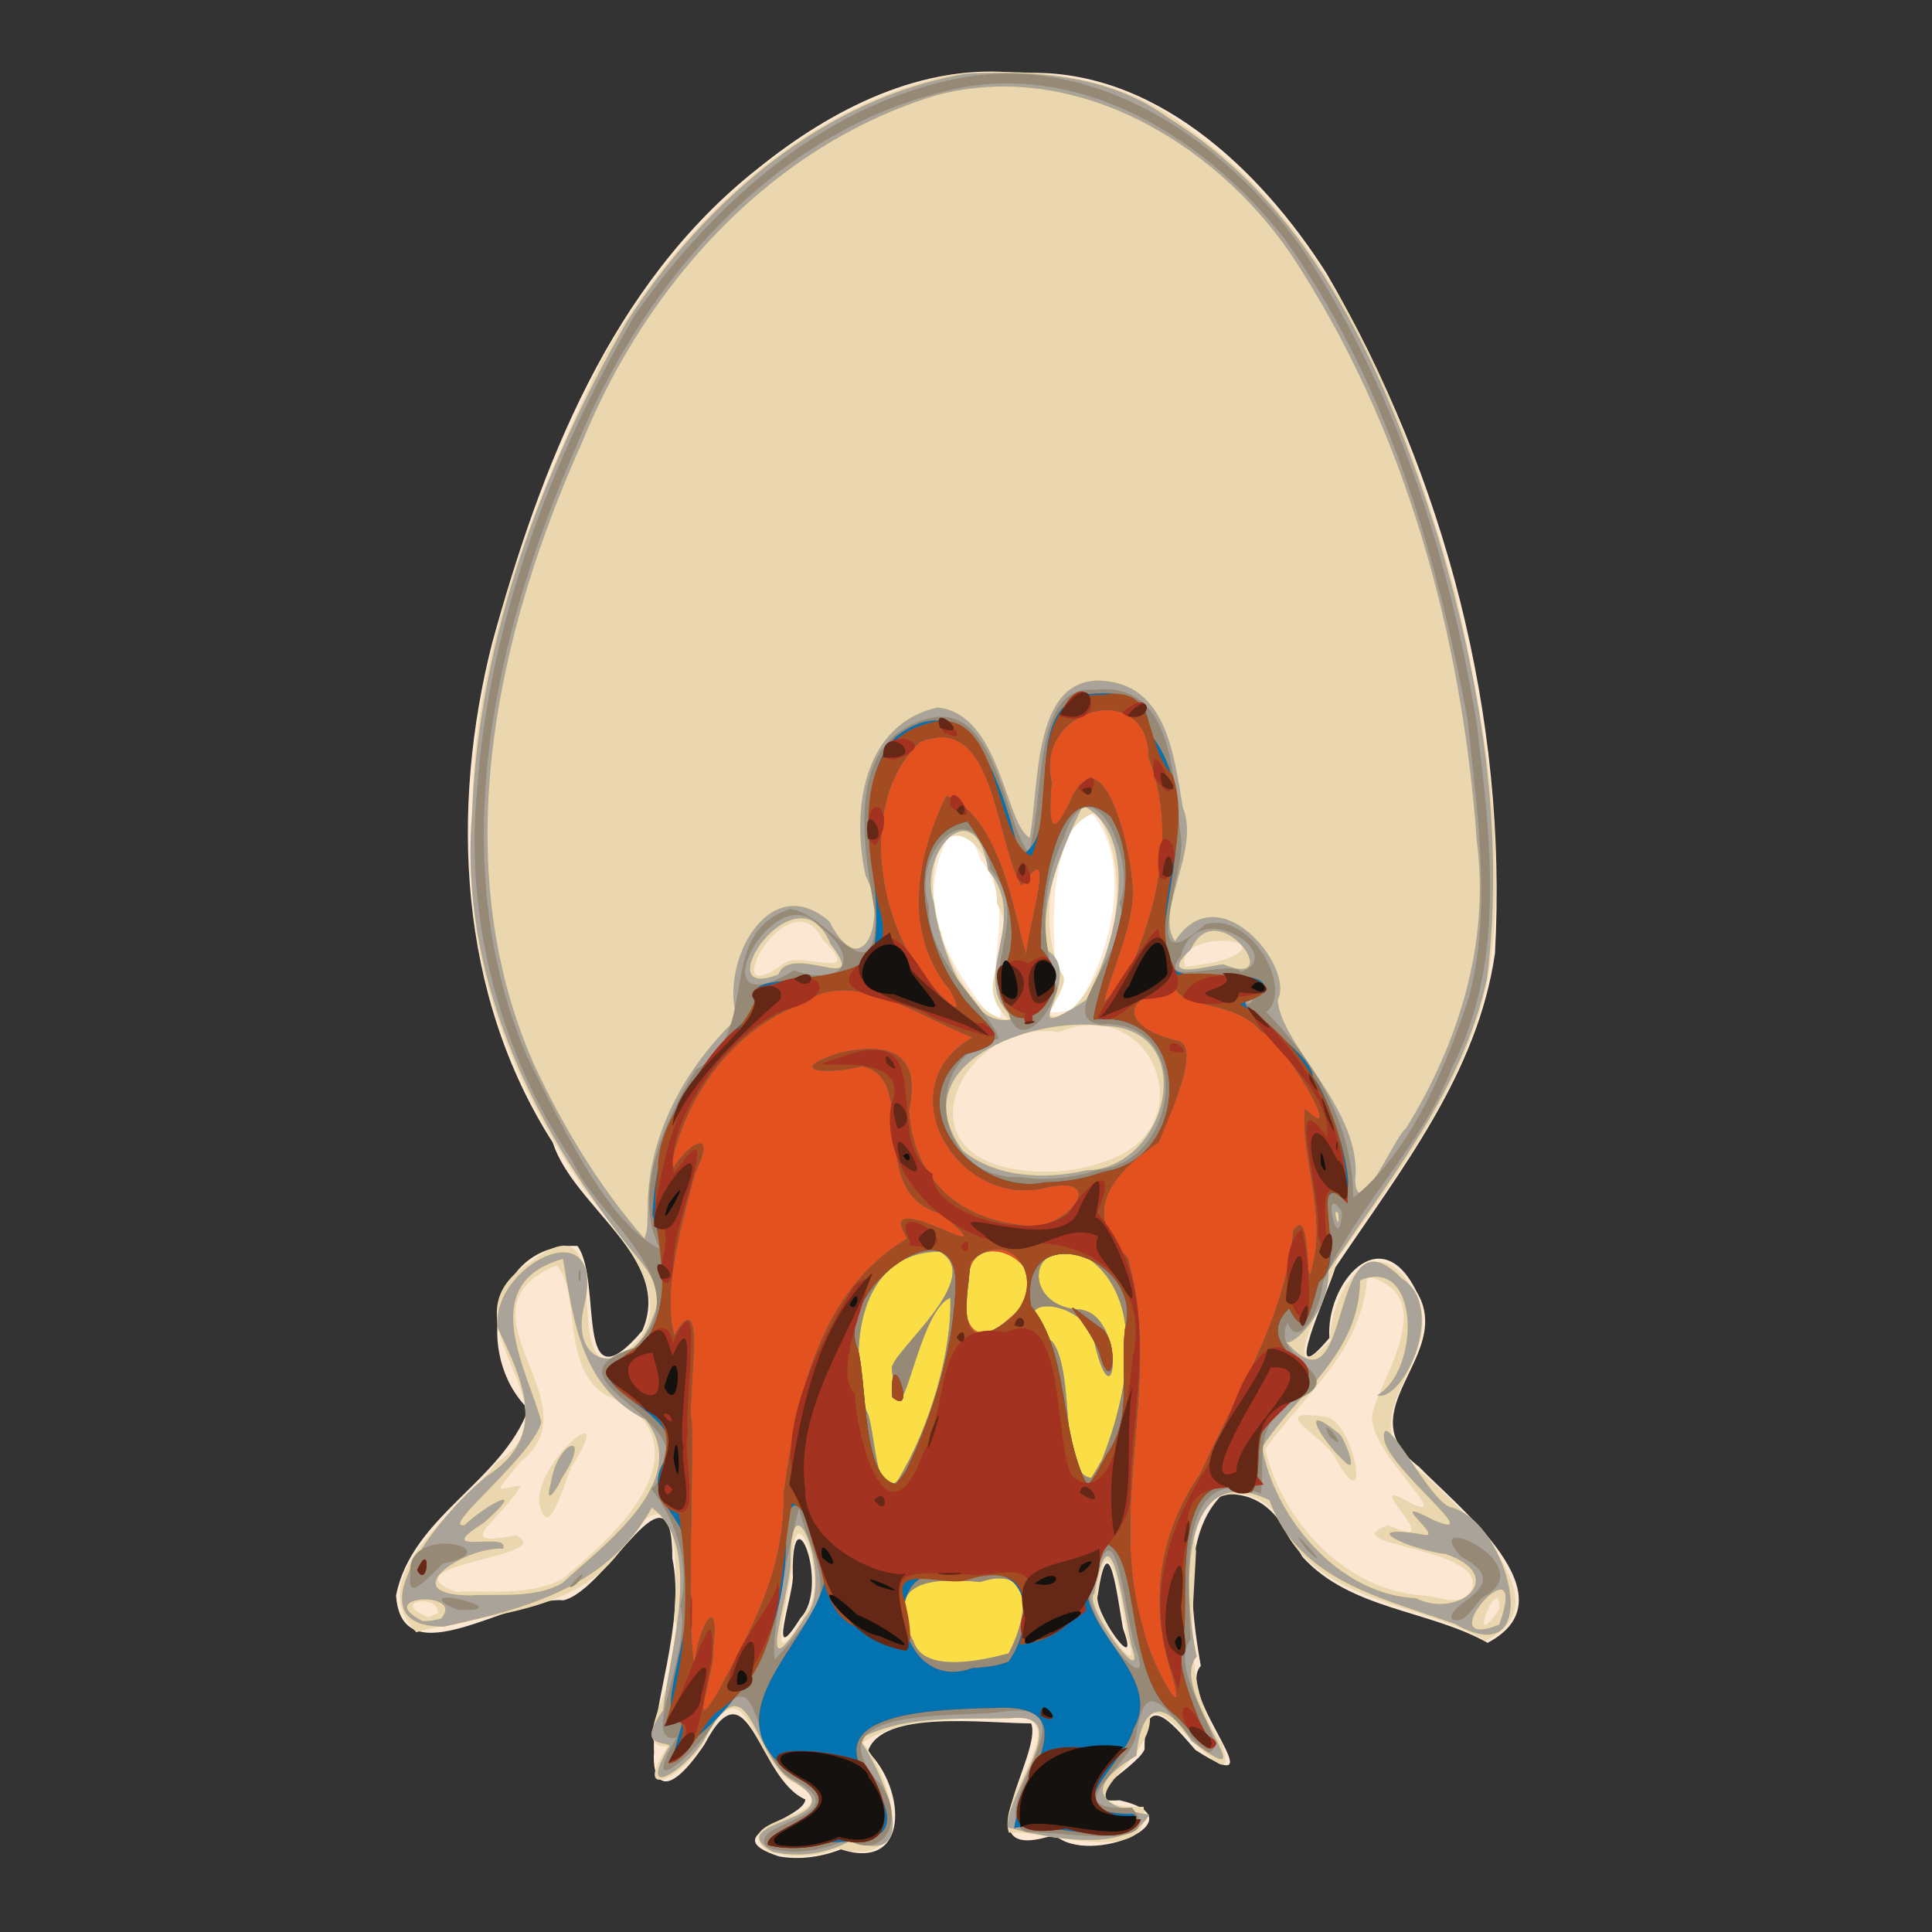 <?xml version="1.0" encoding="UTF-8" standalone="no"?>
<!-- Created with Inkscape (http://www.inkscape.org/) -->

<svg
   xmlns:dc="http://purl.org/dc/elements/1.1/"
   xmlns:cc="http://creativecommons.org/ns#"
   xmlns:rdf="http://www.w3.org/1999/02/22-rdf-syntax-ns#"
   xmlns:svg="http://www.w3.org/2000/svg"
   xmlns="http://www.w3.org/2000/svg"
   xmlns:sodipodi="http://sodipodi.sourceforge.net/DTD/sodipodi-0.dtd"
   xmlns:inkscape="http://www.inkscape.org/namespaces/inkscape"
   width="400"
   height="400"
   viewBox="0 0 105.833 105.833"
   version="1.1"
   id="svg8"
   inkscape:version="0.92.4 (5da689c313, 2019-01-14)"
   sodipodi:docname="Yosemite.svg">
  <rect x="0" y="0" width="105.833" height="105.833" fill="#333333" stroke="none"/>
  <defs
     id="defs2" />
  <sodipodi:namedview
     id="base"
     pagecolor="#ffffff"
     bordercolor="#666666"
     borderopacity="1.0"
     inkscape:pageopacity="0.0"
     inkscape:pageshadow="2"
     inkscape:zoom="1.4"
     inkscape:cx="251.85178"
     inkscape:cy="156.5337"
     inkscape:document-units="mm"
     inkscape:current-layer="layer1"
     showgrid="false"
     units="px"
     inkscape:window-width="1920"
     inkscape:window-height="986"
     inkscape:window-x="-11"
     inkscape:window-y="-11"
     inkscape:window-maximized="1" />
  <g
     inkscape:label="Layer 1"
     inkscape:groupmode="layer"
     id="layer1"
     transform="translate(0,-191.167)">
    <rect
       style="opacity:1;fill:#ffffff;fill-opacity:1;stroke:none;stroke-width:2;stroke-miterlimit:4;stroke-dasharray:none;stroke-opacity:1;paint-order:normal"
       id="rect1137"
       width="34.193"
       height="32.632"
       x="37.987"
       y="226.129" />
    <g
       id="g1102"
       transform="matrix(1.064,0,0,1.064,-3.102,-14.027)">
      <path
         style="fill:#fce7d3;stroke-width:0.212"
         d="m 43.04,288.431 c -3.422,-1.104 1.242,-1.877 1.339,-2.936 -2.45,-1.054 -2.911,-7.197 -5.188,-2.841 -2.149,3.196 -2.712,1.7 -2.605,0.404 -0.147,-2.239 1.64,-6.725 0.943,-9.966 0.017,-5.551 -3.334,1.639 -5.611,2.149 -2.653,-0.235 -8.323,4.048 -8.612,-0.249 0.805,-4.08 5.437,-5.834 6.811,-9.594 -2.811,-2.737 -1.902,-8.597 2.53,-8.399 1.31,1.797 -0.225,8.528 3.334,4.366 1.629,-3.716 -3.521,-6.336 -4.611,-9.697 -4.869,-7.6 -5.289,-17.178 -3.109,-25.738 2.484,-9.004 6.093,-18.435 13.667,-24.399 3.79,-3.057 8.484,-5.492 13.496,-4.908 6.814,-0.403 12.381,4.942 15.789,10.306 6.116,10.501 9.34,22.848 8.669,35.009 -0.89,6.176 -4.857,11.153 -8.219,16.168 -0.37,1.285 -2.941,6.773 -0.305,3.624 -0.2,-2.755 2.615,-6.188 4.479,-2.397 2.031,3.292 -3.665,6.139 0.125,9.027 2.069,2.127 7.966,6.734 3.543,9.071 -3.04,-1.705 -7.059,-1.699 -9.533,-4.425 -1.105,-1.873 -1.86,-3.335 -4.104,-3.23 -2.137,2.058 -1.621,6.064 -1.13,8.845 -1.374,1.468 4.207,7.183 -0.276,4.328 -1.294,-1.497 -2.635,-3.089 -2.621,-0.035 -0.392,0.98 -4.097,2.798 -1.281,2.623 4.255,0.973 -1.581,3.463 -3.352,1.775 -4.876,1.634 -0.585,-4.153 -1.206,-5.733 -2.445,-0.009 -7.711,-0.723 -8.406,1.449 1.977,1.922 2.17,6.21 -1.383,5.034 -0.999,0.39 -2.109,0.555 -3.172,0.368 z m 17.692,-11.733 c -0.278,-1.522 -0.735,-5.578 -1.293,-1.748 -0.318,0.81 2.287,4.41 1.293,1.748 z m -16.604,-0.544 c 1.556,-1.602 -0.461,-6.767 -0.397,-2.253 0.133,0.769 -1.435,5.178 0.397,2.253 z m 10.292,-31.298 c -0.949,-2.401 1.003,-5.141 -1.022,-7.758 -1.467,-4.333 -3.262,2.135 -2.006,3.775 0.006,1.054 3.296,5.983 3.028,3.983 z m 3.959,-0.215 c 1.799,-2.774 2.993,-7.702 0.492,-10.203 -2.492,3.026 -1.432,7.086 -1.668,10.183 -1.128,0.622 1.084,0.3 1.176,0.019 z"
         id="path1124"
         inkscape:connector-curvature="0" />
      <path
         style="fill:#ead7b0;stroke-width:0.212"
         d="m 42.414,288.137 c -2.327,-1.867 4.951,-1.666 1.186,-3.605 -2.066,-1.227 -2.26,-6.291 -4.419,-2.037 -1.081,1.922 -3.824,3.178 -1.878,0.251 -2.39,0.27 1.488,-4.612 0.317,-6.489 0.146,-1.917 0.424,-8.059 -2.377,-4.181 -2.216,3.9 -7.148,3.759 -10.896,4.81 -2.871,-2.947 2.37,-6.383 4.152,-8.758 4.523,-2.86 -3.183,-7.197 1.664,-10.254 4.707,-3.687 1.665,5.278 4.24,4.992 4.289,-2.267 0.576,-6.234 -1.368,-8.717 -3.716,-5.421 -6.34,-11.839 -5.767,-18.524 -0.31,-8.52 3.003,-16.668 6.614,-24.217 3.818,-6.843 10.101,-12.983 17.944,-14.699 4.178,-0.411 8.63,-0.063 12.067,2.613 7.98,5.497 11.437,15.121 13.968,24.054 1.419,6.588 2.868,13.511 1.578,20.233 -1.213,5.335 -4.6,9.727 -7.689,14.094 -0.366,1.473 -3.388,7.142 -0.34,4.176 -0.083,-2.637 2.475,-6.117 4.305,-2.488 2.04,3.358 -3.912,6.445 0.43,9.288 2.089,1.927 7.403,6.78 3.242,8.643 -3.508,-2.062 -8.813,-1.899 -10.589,-6.253 -1.39,-2.224 -4.944,-1.551 -4.305,1.644 -0.161,3.457 -0.693,7.001 1.362,9.955 1.014,3.427 -3.27,-2.854 -3.739,-1.383 0.15,2.269 -4.971,4.653 -0.327,4.588 0.598,3.178 -5.192,1.19 -6.933,1.33 -0.648,-1.959 3.512,-5.882 0.203,-6.017 -2.588,0.243 -5.524,-0.061 -7.74,1.379 1.771,2.18 2.615,6.54 -1.249,5.447 -1.131,0.472 -2.5,0.543 -3.658,0.125 z m 18.533,-11.015 c -0.248,-1.769 -1.057,-6.599 -1.548,-2.006 -0.288,0.721 2.531,4.778 1.548,2.006 z m -16.403,-1.491 c 1.017,-1.568 -0.839,-6.379 -0.864,-2.06 -0.181,1.726 -1.454,6.086 0.654,2.421 z m 35.566,0.059 c 0.038,-2.125 -1.811,2.642 3e-6,0 z m -54.657,0.214 c 0.095,-1.022 -2.574,-0.626 -0.482,0.206 l 0.482,-0.206 z m 53.086,-0.915 c 1.67,-2.552 -7.376,-2.492 -4.139,-3.616 3.401,1.591 -1.952,-2.922 1.249,-1.087 2.204,0.949 -2.755,-3.082 -2.022,-4.864 0.624,-2.051 3.348,-5.914 -0.321,-6.859 -0.239,3.844 -3.205,6.058 -5.244,8.885 0.797,3.625 4.09,7.319 8.162,7.545 0.75,0.046 1.628,0.524 2.316,-0.004 z m -6.843,-7.015 c -0.485,-1.087 -3.721,-2.649 -0.658,-2.188 1.598,-0.051 2.548,5.623 0.658,2.188 z m -39.823,6.166 c 2.487,-2.025 7.302,-6.327 3.107,-9.128 -3.477,-0.835 -1.996,-5.61 -3.418,-7.01 -5.547,2.294 2.065,7.072 -1.83,10.085 -1.275,1.647 -1.498,1.517 -5.47e-4,1.228 -0.909,1.728 -3.756,3.292 -0.282,2.57 2.422,1.121 -6.874,1.494 -3.066,2.918 1.817,-0.075 3.825,0.215 5.49,-0.662 z m -1.121,-3.603 c -0.732,-2.033 4.045,-6.087 1.723,-2.387 -0.346,0.326 -1.201,4.058 -1.723,2.387 z m 29.209,-17.952 c 4.982,-1.74 2.32,-8.607 -2.54,-6.588 -4.573,-0.793 -8.256,5.862 -2.482,7.009 1.663,0.315 3.442,0.203 5.022,-0.421 z m -5.042,-7.198 c -2.31,-2.004 0.769,-3.681 -0.664,-5.989 -0.035,-3.125 -3.1,-5.522 -3.317,-1.103 -0.007,2.398 1.568,6.86 3.981,7.091 z m 3.029,-0.417 c 2.508,-2.474 3.307,-7.202 1.427,-10.282 -2.378,0.486 -3.162,6.225 -1.7,8.432 0.238,0.894 -1.877,2.658 0.273,1.85 z m -14.638,-2.544 c 0.921,-0.611 4.17,1.012 1.97,-1.185 -1.692,-3.467 -5.76,4.01 -1.97,1.185 z M 66.212,242.159 c 2.537,-1.104 -3.011,-1.363 -2.251,0.467 0.757,-0.117 1.532,-0.184 2.251,-0.467 z"
         id="path1122"
         inkscape:connector-curvature="0" />
      <path
         style="fill:#fbdd45;stroke-width:0.212"
         d="m 42.699,288.191 c -2.956,-1.7 4.739,-1.538 0.945,-3.703 -2.01,-1.277 -2.124,-6.33 -4.403,-2.205 -0.721,1.441 -3.728,3.59 -1.845,0.444 -0.37,-0.25 -1.677,0.074 -0.347,-1.82 0.359,-3.089 2.1,-8.497 -0.576,-10.435 -2.262,4.097 -6.47,5.2 -10.701,6.125 -5.149,0.025 0.263,-6.308 2.273,-7.795 3.171,-2.083 1.748,-4.916 0.494,-7.59 -0.386,-3.172 5.507,-6.204 4.495,-1.317 -0.963,3.555 2.412,3.87 3.486,0.79 0.746,-1.579 -0.467,-2.656 -1.362,-3.799 -4.954,-6.25 -8.615,-13.985 -7.939,-22.147 0.341,-8.972 3.567,-17.674 8.011,-25.395 3.971,-6.147 10.118,-11.484 17.504,-12.712 3.578,-0.145 7.325,0.085 10.325,2.281 7.657,4.734 11.291,13.405 13.905,21.625 2.183,7.315 3.456,15.091 2.505,22.707 -1.248,5.707 -5.015,10.285 -8.152,15.022 0.035,2.085 -1.778,3.864 -2.168,3.68 3.524,4.092 2.041,-7.259 5.923,-3.285 2.411,1.493 0.067,6.415 -1.255,6.028 2.261,-1.335 2.181,-7.219 -0.88,-5.918 -0.04,3.805 -3.208,5.761 -5.041,8.589 0.594,3.476 3.848,7.589 7.912,7.771 2.226,1.113 4.813,-1.153 1.533,-2.273 -1.925,-0.235 -4.706,-1.563 -1.205,-1.015 1.355,0.372 -2.167,-2.175 0.59,-0.73 2.817,1.202 -2.4,-2.676 -2.556,-4.203 -0.133,-1.798 2.304,3.175 3.394,3.525 3.077,0.719 5.027,8.719 0.254,6.023 -3.667,-1.32 -8.044,-2.207 -9.552,-6.376 -4.723,-2.251 -4.43,4.943 -3.736,8.059 -1.576,1.666 3.966,7.537 -0.276,4.343 -1.575,-2.488 -2.613,-1.647 -2.833,0.76 -2.686,1.596 -2.06,2.616 0.656,3.034 -1.183,2.124 -5.42,1.123 -7.282,0.664 -0.116,-1.808 3.582,-5.948 0.185,-5.634 -2.62,0.08 -5.501,-0.204 -7.838,1.081 1.098,1.414 3.486,6.772 -0.418,5.222 -1.22,0.677 -2.664,0.888 -4.026,0.575 z m 18.482,-10.569 c -0.45,-1.947 -1.07,-7.572 -1.923,-2.719 -0.662,0.483 2.785,5.191 1.923,2.719 z m -16.83,-1.496 c 1.596,-1.659 -0.786,-7.851 -0.737,-2.765 -0.09,1.824 -1.916,6.924 0.737,2.765 z m 35.752,0.37 c 1.68,-4.739 -3.869,1.525 0,0 z m -54.492,-0.303 c 1.335,-1.465 -3.612,-1.224 -0.924,0.125 l 0.446,-0.03 0.478,-0.095 z m 6.259,-1.841 c 2.096,-1.939 6.755,-5.295 4.282,-8.407 -3.341,-1.687 -3.692,-5.08 -4.256,-8.279 -4.536,1.274 -1.807,5.74 -1.108,8.399 -0.437,1.757 -5.282,5.527 -3.958,5.305 1.188,-1.115 3.352,-2.209 1.007,-0.125 -2.884,1.806 1.392,0.386 0.976,1.339 -2.02,-0.116 -5.661,2.365 -1.699,2.406 1.568,-0.096 3.337,0.176 4.756,-0.638 z m -0.598,-5.127 c 0.343,-2.287 2.221,-2.769 0.564,-0.267 -0.145,0.413 -0.941,1.633 -0.564,0.267 z m 4.992,-14.064 c -0.038,-3.804 1.9,-7.32 4.6,-9.892 -0.926,-2.799 1.624,-7.698 4.752,-4.979 1.754,3.431 3.029,-0.289 1.868,-2.334 -0.739,-3.336 -0.18,-7.803 3.7,-8.682 3.256,0.327 3.467,5.989 4.744,6.708 0.508,-2.703 0.129,-8.106 3.579,-8.096 3.432,0.124 3.825,3.687 4.303,6.529 0.928,2.235 -1.484,5.361 -0.401,6.894 2.25,-3.512 6.18,1.36 5.29,3.006 0.107,2.337 4.407,5.687 3.982,9.328 0.184,2.251 1.99,-2.236 2.625,-2.71 2.733,-4.412 4.323,-9.584 3.639,-14.801 -0.762,-10.632 -3.697,-21.357 -9.631,-30.292 -3.963,-5.719 -11.125,-9.966 -18.211,-8.081 -8.524,2.592 -14.919,9.753 -18.208,17.839 -4.439,9.875 -7.047,21.716 -2.504,32.014 1.493,3.223 3.361,6.321 5.695,8.999 0.209,-0.456 0.15,-0.967 0.178,-1.45 z m 35.547,0.138 c -0.373,-0.402 0.134,1.223 0,0 z m -12.979,-2.193 c 4.254,-0.07 5.954,-7.389 0.851,-7.437 -3.521,-0.532 -10.473,1.948 -7.199,6.425 1.734,1.406 4.258,1.496 6.347,1.012 z m -3.701,-7.823 c -2.524,-2.036 0.92,-4.946 -1.338,-7.626 -0.643,-4.229 -3.696,-0.907 -2.793,1.68 0.203,1.935 1.759,6.728 4.131,5.946 z m 3.69,-0.94 c 1.546,-2.718 2.928,-8.375 -0.146,-10.03 -1.064,2.156 -2.364,5.228 -1.792,7.494 2.046,1.446 -2.143,5.175 1.938,2.535 z m -15.826,-1.333 c 0.636,-1.677 4.772,1.174 2.672,-1.569 -1.709,-4.191 -6.541,3.141 -2.672,1.569 z m 22.893,-0.514 c 3.368,1.38 -0.313,-3.775 -1.666,-0.761 -1.767,1.635 0.847,0.843 1.666,0.761 z m 6.203,25.556 c -1.073,-0.976 -2.459,-3.213 -0.199,-1.358 0.181,0.11 1.081,2.252 0.199,1.358 z"
         id="path1120"
         inkscape:connector-curvature="0" />
      <path
         style="fill:#aaa39a;stroke-width:0.212"
         d="m 42.699,288.191 c -2.956,-1.7 4.739,-1.538 0.945,-3.703 -2.01,-1.277 -2.124,-6.33 -4.403,-2.205 -0.721,1.441 -3.728,3.59 -1.845,0.444 -0.37,-0.25 -1.677,0.074 -0.347,-1.82 0.359,-3.089 2.1,-8.497 -0.576,-10.435 -2.262,4.097 -6.47,5.2 -10.701,6.125 -5.149,0.025 0.263,-6.308 2.273,-7.795 3.171,-2.083 1.748,-4.916 0.494,-7.59 -0.386,-3.172 5.507,-6.204 4.495,-1.317 -0.963,3.555 2.412,3.87 3.486,0.79 0.746,-1.579 -0.467,-2.656 -1.362,-3.799 -4.954,-6.25 -8.615,-13.985 -7.939,-22.147 0.341,-8.972 3.567,-17.674 8.011,-25.395 3.971,-6.147 10.118,-11.484 17.504,-12.712 3.578,-0.145 7.325,0.085 10.325,2.281 7.657,4.734 11.291,13.405 13.905,21.625 2.183,7.315 3.456,15.091 2.505,22.707 -1.248,5.707 -5.015,10.285 -8.152,15.022 0.035,2.085 -1.778,3.864 -2.168,3.68 3.524,4.092 2.041,-7.259 5.923,-3.285 2.411,1.493 0.067,6.415 -1.255,6.028 2.261,-1.335 2.181,-7.219 -0.88,-5.918 -0.04,3.805 -3.208,5.761 -5.041,8.589 0.594,3.476 3.848,7.589 7.912,7.771 2.226,1.113 4.813,-1.153 1.533,-2.273 -1.925,-0.235 -4.706,-1.563 -1.205,-1.015 1.355,0.372 -2.167,-2.175 0.59,-0.73 2.817,1.202 -2.4,-2.676 -2.556,-4.203 -0.133,-1.798 2.304,3.175 3.394,3.525 3.077,0.719 5.027,8.719 0.254,6.023 -3.667,-1.32 -8.044,-2.207 -9.552,-6.376 -4.723,-2.251 -4.43,4.943 -3.736,8.059 -1.576,1.666 3.966,7.537 -0.276,4.343 -1.575,-2.488 -2.613,-1.647 -2.833,0.76 -2.686,1.596 -2.06,2.616 0.656,3.034 -1.183,2.124 -5.42,1.123 -7.282,0.664 -0.116,-1.808 3.582,-5.948 0.185,-5.634 -2.62,0.08 -5.501,-0.204 -7.838,1.081 1.098,1.414 3.486,6.772 -0.418,5.222 -1.22,0.677 -2.664,0.888 -4.026,0.575 z m 12.146,-10.216 c 1.008,-1.901 1.349,-4.598 -1.463,-3.676 -2.481,-0.24 -5.081,-0.097 -3.431,3.072 0.531,1.66 3.591,0.953 4.894,0.605 z m 6.336,-0.353 c -0.45,-1.947 -1.07,-7.572 -1.923,-2.719 -0.662,0.483 2.785,5.191 1.923,2.719 z m -16.83,-1.496 c 1.596,-1.659 -0.786,-7.851 -0.737,-2.765 -0.09,1.824 -1.916,6.924 0.737,2.765 z m 35.752,0.37 c 1.68,-4.739 -3.869,1.525 0,0 z m -54.492,-0.303 c 1.335,-1.465 -3.612,-1.224 -0.924,0.125 l 0.446,-0.03 0.478,-0.095 z m 6.259,-1.841 c 2.096,-1.939 6.755,-5.295 4.282,-8.407 -3.341,-1.687 -3.692,-5.08 -4.256,-8.279 -4.536,1.274 -1.807,5.74 -1.108,8.399 -0.437,1.757 -5.282,5.527 -3.958,5.305 1.188,-1.115 3.352,-2.209 1.007,-0.125 -2.884,1.806 1.392,0.386 0.976,1.339 -2.02,-0.116 -5.661,2.365 -1.699,2.406 1.568,-0.096 3.337,0.176 4.756,-0.638 z m -0.598,-5.127 c 0.343,-2.287 2.221,-2.769 0.564,-0.267 -0.145,0.413 -0.941,1.633 -0.564,0.267 z m 17.863,-0.159 c 1.634,-2.682 2.795,-6.579 2.709,-9.399 -1.826,0.735 -2.578,8.594 -3.016,3.604 0.098,-0.906 4.855,-4.688 2.452,-5.982 -4.189,0.035 -4.712,5.097 -3.749,8.219 0.454,0.721 0.42,4.84 1.605,3.559 z m 10.523,-1.07 c 1.2,-3.066 2.38,-8.037 -0.656,-10.325 -3.236,-1.451 -3.537,2.475 -0.486,2.6 2.416,0.285 1.825,6.197 0.769,1.805 -0.352,-2.505 -5.25,-2.707 -2.152,-0.112 1.19,1.816 0.246,6.753 1.97,6.974 l 0.259,-0.425 0.298,-0.518 z m -4.799,-7.253 c 3.355,-2.664 -2.23,-5.231 -2.082,-1.869 -0.455,1.761 0.13,3.67 2.082,1.869 z m -18.595,-5.581 c -0.038,-3.804 1.9,-7.32 4.6,-9.892 -0.926,-2.799 1.624,-7.698 4.752,-4.979 1.754,3.431 3.029,-0.289 1.868,-2.334 -0.739,-3.336 -0.18,-7.803 3.7,-8.682 3.256,0.327 3.467,5.989 4.744,6.708 0.508,-2.703 0.129,-8.106 3.579,-8.096 3.432,0.124 3.825,3.687 4.303,6.529 0.928,2.235 -1.484,5.361 -0.401,6.894 2.25,-3.512 6.18,1.36 5.29,3.006 0.107,2.337 4.407,5.687 3.982,9.328 0.184,2.251 1.99,-2.236 2.625,-2.71 2.733,-4.412 4.323,-9.584 3.639,-14.801 -0.762,-10.632 -3.697,-21.357 -9.631,-30.292 -3.963,-5.719 -11.125,-9.966 -18.211,-8.081 -8.524,2.592 -14.919,9.753 -18.208,17.839 -4.439,9.875 -7.047,21.716 -2.504,32.014 1.493,3.223 3.361,6.321 5.695,8.999 0.209,-0.456 0.15,-0.967 0.178,-1.45 z m 35.547,0.138 c -0.373,-0.402 0.134,1.223 0,0 z m -12.979,-2.193 c 4.254,-0.07 5.954,-7.389 0.851,-7.437 -3.521,-0.532 -10.473,1.948 -7.199,6.425 1.734,1.406 4.258,1.496 6.347,1.012 z m -3.701,-7.823 c -2.524,-2.036 0.92,-4.946 -1.338,-7.626 -0.643,-4.229 -3.696,-0.907 -2.793,1.68 0.203,1.935 1.759,6.728 4.131,5.946 z m 3.69,-0.94 c 1.546,-2.718 2.928,-8.375 -0.146,-10.03 -1.064,2.156 -2.364,5.228 -1.792,7.494 2.046,1.446 -2.143,5.175 1.938,2.535 z m -15.826,-1.333 c 0.636,-1.677 4.772,1.174 2.672,-1.569 -1.709,-4.191 -6.541,3.141 -2.672,1.569 z m 22.893,-0.514 c 3.368,1.38 -0.313,-3.775 -1.666,-0.761 -1.767,1.635 0.847,0.843 1.666,0.761 z m 6.203,25.556 c -1.073,-0.976 -2.459,-3.213 -0.199,-1.358 0.181,0.11 1.081,2.252 0.199,1.358 z"
         id="path1118"
         inkscape:connector-curvature="0" />
      <path
         style="fill:#968a76;stroke-width:0.212"
         d="m 42.449,287.974 c -1.379,-1.29 4.893,-1.544 1.383,-3.477 -2.344,-0.95 -1.581,-6.806 -4.105,-3.07 -0.735,1.473 -4.069,4.452 -1.977,0.885 -1.954,0.386 0.822,-4.441 0.192,-6.799 0.579,-2.367 -0.422,-4.71 -1.493,-6.001 3.752,-3.509 -6.298,-5.507 -0.905,-7.265 3.558,-3.261 -1.867,-6.605 -3.158,-9.613 -3.747,-5.647 -5.578,-12.474 -4.898,-19.242 0.635,-8.599 3.796,-16.91 8.109,-24.314 4.069,-5.816 9.94,-11.084 17.148,-12.281 6.929,-1.057 13.257,3.38 17.142,8.758 4.904,7.327 7.658,15.96 9.068,24.616 0.704,5.884 1.512,12.217 -1.31,17.702 -1.566,4.04 -4.879,7.085 -6.62,10.992 -0.15,1.653 -1.382,3.472 -1.803,2.08 -1.106,1.994 3.714,2.717 0.13,4.11 -1.978,1.211 -1.265,3.322 -1.53,4.69 -4.385,-1.746 -3.74,4.591 -3.607,7.518 -1.279,1.722 2.182,5.524 0.935,5.809 -1.635,-0.9 -3.164,-4.859 -3.736,-0.917 -0.274,1.678 -4.327,3.977 -0.221,3.762 1.979,2.358 -4.057,1.148 -5.425,1.269 -2.437,-1.105 4.04,-7.07 -1.511,-6.174 -2.195,0.267 -9.391,-0.288 -6.225,3.469 1.6,1.598 0.616,4.315 -1.527,3.068 -1.242,0.605 -2.717,0.835 -4.055,0.425 z m 18.932,-10.308 c -0.605,-1.679 -0.976,-8.018 -2.204,-3.222 -1.047,1.018 3.452,6.601 2.204,3.222 z m -16.698,-1.745 c 1.242,-1.572 -0.336,-3.774 -0.623,-5.436 -0.569,2.064 -1.472,6.636 -1.253,7.793 0.703,-0.718 1.337,-1.508 1.875,-2.357 z m 10.162,2.054 c 1.008,-1.901 1.349,-4.598 -1.463,-3.676 -2.481,-0.24 -5.081,-0.097 -3.431,3.072 0.531,1.66 3.591,0.953 4.894,0.605 z m -5.711,-8.909 c 1.634,-2.682 2.795,-6.579 2.709,-9.399 -1.826,0.735 -2.578,8.594 -3.016,3.604 0.098,-0.906 4.855,-4.688 2.452,-5.982 -4.189,0.035 -4.712,5.097 -3.749,8.219 0.454,0.721 0.42,4.839 1.605,3.559 z m 10.523,-1.07 c 1.2,-3.066 2.38,-8.037 -0.656,-10.325 -3.236,-1.451 -3.537,2.475 -0.486,2.6 2.416,0.285 1.825,6.197 0.769,1.805 -0.352,-2.505 -5.25,-2.707 -2.152,-0.112 1.19,1.816 0.246,6.753 1.97,6.974 l 0.259,-0.425 0.298,-0.518 z m -4.799,-7.253 c 3.355,-2.664 -2.23,-5.231 -2.082,-1.869 -0.455,1.761 0.13,3.67 2.082,1.869 z m -17.959,-3.588 c -1.476,-2.862 0.251,-6.638 1.837,-9.227 3.438,-1.912 0.905,-7.018 4.858,-8.273 1.913,0.158 4.403,4.724 4.39,0.304 -0.585,-3.382 -1.665,-8.844 2.574,-10.076 3.628,-1.119 4.027,5.206 5.3,6.861 0.89,-2.537 0.099,-8.697 3.419,-8.379 4.028,-0.444 4,4.312 4.442,7.621 0.271,1.689 -2.331,7.669 1.231,4.468 2.348,-0.755 4.622,3.365 3.157,4.5 2.52,2.561 4.484,5.877 4.478,9.569 2.922,-2.315 4.753,-6.655 5.969,-10.362 1.192,-4.637 0.391,-9.526 -0.074,-14.219 -1.61,-8.705 -4.226,-17.544 -9.439,-24.808 -3.899,-4.979 -10.038,-8.955 -16.602,-7.779 -9.461,1.886 -16.379,9.933 -19.881,18.539 -4.235,9.693 -6.841,21.26 -2.496,31.376 1.654,3.274 4.131,8.624 6.841,9.885 z m 35.107,-1.906 c -1.139,-1.75 -0.136,2.577 0,0 z m -12.53,-2.174 c 4.23,-0.402 4.93,-7.836 0.088,-7.483 -2.492,-0.342 1.814,-4.179 0.99,-6.259 0.985,-2.078 -1.513,-7.63 -2.87,-3.35 -1.307,2.737 -1.124,5.421 -0.344,7.756 -0.54,1.875 -2.138,3.141 -2.552,1.064 -1.432,-2.152 1.267,-4.762 -0.871,-7.202 -0.769,-4.282 -4.171,-0.958 -3.173,1.923 -0.202,2.724 3.222,5.412 3.588,6.799 -4.259,1.022 -3.238,7.307 1.105,7.128 1.351,0.211 2.744,0.048 4.039,-0.378 z m 7.95,-8.759 c -0.571,-0.854 -0.5,0.825 0,0 z m -23.629,-1.502 c 2.585,0.852 3.542,-0.601 1.268,-2.314 -2.369,-2.66 -6.479,5.428 -1.268,2.314 z m 23.001,0.072 c 2.515,-0.843 -2.302,-4.027 -3.097,-0.792 -1.353,1.673 2.599,0.123 3.097,0.792 z m 10.856,33.3 c -0.269,-0.834 3.388,-1.671 0.471,-3.2 -2.231,-2.498 4.287,0.427 1.17,2.072 -0.455,0.305 -0.944,1.565 -1.641,1.128 z m -51.779,-0.741 c -1.335,-0.952 3.886,0.391 0.607,0.295 z m -1.828,-1.479 c -0.36,-2.771 5.35,-1.369 1.679,-0.617 -0.25,0.153 -1.944,2.258 -1.679,0.617 z m 8.188,0.584 c 1.278,-1.528 0.408,0.142 0,0 z m 37.947,-1.933 c -1.602,-2.099 1.887,1.815 0,0 z m 1.166,-5.829 c -0.689,-1.417 1.325,1.144 0,0 z m -38.656,-8.269 c 0.159,-1.172 0.159,1.172 0,0 z"
         id="path1116"
         inkscape:connector-curvature="0" />
      <path
         style="fill:#e3511e;stroke-width:0.212"
         d="m 42.465,287.846 c -0.327,-0.879 4.829,-1.751 1.465,-3.515 -4.716,-3.051 0.571,-6.672 1.412,-9.955 -0.015,-1.933 -1.887,-6.629 -1.961,-2.109 -0.019,3.983 -1.565,7.438 -4.522,9.955 -2.064,2.657 -1.141,0.826 -0.771,-0.92 -1.846,0.629 0.961,-5.378 0.083,-7.395 1.006,-2.94 -2.86,-3.72 -0.741,-6.265 0.422,-2.217 -5.018,-3.522 -2.483,-4.655 2.678,-1.544 2.298,-5.563 1.563,-7.588 0.143,-4.184 2.282,-8.314 5.676,-10.694 -2.124,-2.418 5.183,-0.344 5.722,-2.997 0.638,-3.44 -1.455,-8.138 1.142,-10.938 4.07,-3.085 5.626,3.245 6.373,6.142 2.514,-1.135 -0.243,-7.621 3.561,-8.33 2.034,-0.189 3.124,0.297 3.088,1.972 2.526,3.079 1.071,7.168 0.728,10.655 -0.494,3.492 5.512,0.733 5.246,2.744 -3.291,0.231 2.292,2.538 2.475,4.363 0.933,1.07 2.589,6.547 1.371,6.018 -1.597,-0.657 0.459,3.436 -1.073,4.511 -0.588,2.061 -0.739,2.825 -1.537,1.373 -2.33,2.25 3.31,3.449 -0.105,4.78 -2.174,1.166 -1.036,3.678 -1.823,4.677 -4.001,-1.781 -3.329,4.524 -3.455,7.049 -1.307,2.139 3.284,8.464 -0.415,4.476 -2.745,-1.901 -1.778,-8.337 -3.646,-8.873 -3.443,3.555 3.326,6.243 1.444,9.511 -0.49,1.959 -4.35,4.459 0.017,4.397 0.4,2.16 -4.63,0.257 -6.166,0.734 0.302,-2.411 3.803,-6.32 -0.781,-6.193 -2.826,0.097 -10.152,0.042 -6.202,4.332 1.891,3.618 -2.789,2.094 -4.918,2.876 l -0.765,-0.136 z m 12.381,-9.453 c 1.426,-2.033 1.146,-5.535 -2.313,-4.223 -4.674,-1.886 -3.65,6.075 0.439,4.562 0.632,-0.044 1.282,-0.093 1.874,-0.34 z m -5.268,-9.857 c 1.466,-3.03 2.553,-6.785 2.533,-9.814 -0.199,-3.911 -6.372,0.709 -5.014,3.628 0.469,1.917 0.22,6.636 1.944,6.896 l 0.266,-0.32 0.271,-0.391 z m -0.724,-3.75 c -0.189,-3.122 1.369,1.148 0,0 z m 11.023,2.963 c 1.394,-1.882 0.69,-4.313 0.959,-6.483 1.044,-3.724 -5.572,-5.862 -4.84,-1.175 1.984,2.387 1.427,6.46 2.909,9.241 0.418,-0.465 0.672,-1.042 0.972,-1.583 z m -0.365,-5.286 c -0.81,-1.917 -2.657,-3.304 -0.041,-1.314 1.173,0.516 0.723,3.948 0.041,1.314 z m -4.653,-1.72 c 3.355,-2.664 -2.23,-5.231 -2.082,-1.869 -0.455,1.761 0.13,3.67 2.082,1.869 z m 4.864,-7.561 c 4.625,-0.699 4.607,-8.469 -0.516,-7.839 0.386,-2.772 2.922,-7.109 0.896,-10.448 -2.923,-2.54 -3.691,4.763 -3.601,6.791 2.282,2.458 -1.918,5.761 -2.219,1.569 1.706,-2.271 0.034,-5.868 -1.557,-8.11 -3.559,0.738 -2.201,6.402 -0.46,8.697 0.871,1.601 3.504,2.538 0.356,3.281 -3.467,2.734 0.513,7.375 4.118,6.596 1.015,-0.01 2.029,-0.187 2.983,-0.536 z m -35.33,20.507 c 0.724,-1.635 0.571,1.038 0,0 z"
         id="path1114"
         inkscape:connector-curvature="0" />
      <path
         style="fill:#0372b0;stroke-width:0.212"
         d="m 42.465,287.846 c -0.327,-0.879 4.829,-1.751 1.465,-3.515 -4.716,-3.051 0.571,-6.672 1.412,-9.955 -0.015,-1.933 -1.887,-6.629 -1.961,-2.109 -0.019,3.983 -1.565,7.438 -4.522,9.955 -2.064,2.657 -1.141,0.826 -0.771,-0.92 -1.846,0.629 0.961,-5.378 0.083,-7.395 1.006,-2.94 -2.86,-3.72 -0.741,-6.265 0.422,-2.217 -5.018,-3.522 -2.483,-4.655 2.678,-1.544 2.298,-5.563 1.563,-7.588 0.143,-4.184 2.282,-8.314 5.676,-10.694 -2.124,-2.418 5.183,-0.344 5.722,-2.997 0.638,-3.44 -1.455,-8.138 1.142,-10.938 4.07,-3.085 5.626,3.245 6.373,6.142 2.514,-1.135 -0.243,-7.621 3.561,-8.33 2.034,-0.189 3.124,0.297 3.088,1.972 2.526,3.079 1.071,7.168 0.728,10.655 -0.494,3.492 5.512,0.733 5.246,2.744 -3.291,0.231 2.292,2.538 2.475,4.363 0.933,1.07 2.589,6.547 1.371,6.018 -1.597,-0.657 0.459,3.436 -1.073,4.511 -0.588,2.061 -0.739,2.825 -1.537,1.373 -2.33,2.25 3.31,3.449 -0.105,4.78 -2.174,1.166 -1.036,3.678 -1.823,4.677 -4.001,-1.781 -3.329,4.524 -3.455,7.049 -1.307,2.139 3.284,8.464 -0.415,4.476 -2.745,-1.901 -1.778,-8.337 -3.646,-8.873 -3.443,3.555 3.326,6.243 1.444,9.511 -0.49,1.959 -4.35,4.459 0.017,4.397 0.4,2.16 -4.63,0.257 -6.166,0.734 0.302,-2.411 3.803,-6.32 -0.781,-6.193 -2.826,0.097 -10.152,0.042 -6.202,4.332 1.891,3.618 -2.789,2.094 -4.918,2.876 l -0.765,-0.136 z m -2.607,-7.827 c 1.796,-3.387 3.442,-6.247 3.41,-10.263 0.64,-4.836 1.81,-10.464 6.368,-13.133 -1.927,-3.089 5.718,2.077 1.761,-1.291 -4.034,-1.005 -1.048,-7.021 -4.116,-7.593 -1.703,0.452 -4.068,0.288 -1.16,-0.673 2.849,-0.651 4.189,0.206 3.584,2.95 0.237,3.413 2.367,5.529 5.776,5.911 2.246,0.557 4.866,-2.865 1,-1.872 -4.434,0.816 -7.897,-5.32 -3.469,-7.8 -2.674,-0.971 -6.207,-3.712 -8.852,-1.71 -3.662,1.364 -6.187,5.03 -6.779,8.803 0.81,-1.617 2.558,-2.604 1.321,-0.126 -0.683,2.59 -1.689,6.03 -1.078,8.392 1.786,-3.018 0.605,3.376 0.908,4.481 0.08,3.771 -0.268,10.36 0.128,12.522 0.173,-1.946 1.355,-4.075 0.95,-0.752 0.16,0.842 -1.344,4.769 0.248,2.155 z m 23.3,-1.279 c -1.09,-3.565 -0.49,-7.088 1.577,-10.037 1.816,-4.066 4.365,-7.958 4.77,-12.497 1.062,-1.611 0.483,4.689 1.114,1.192 0.406,-2.457 -0.736,-5.302 -0.511,-7.439 2.26,2.159 -1.166,-3.67 -2.26,-3.998 -1.243,-1.596 -4.095,-1.213 -4.385,-2.216 -3.042,0.374 -2.739,2.06 0.082,2.694 1.228,0.309 -0.379,3.73 -0.981,5.225 -2.321,1.516 -4.103,3.618 -1.604,5.921 1.872,6.272 -1.123,12.913 0.843,19.219 0.192,1.32 2.523,5.726 1.356,1.935 z m -8.311,-0.347 c 1.426,-2.033 1.146,-5.535 -2.313,-4.223 -4.674,-1.886 -3.65,6.075 0.439,4.562 0.632,-0.044 1.282,-0.093 1.874,-0.34 z m -5.268,-9.857 c 1.466,-3.03 2.553,-6.785 2.533,-9.814 -0.199,-3.911 -6.372,0.709 -5.014,3.628 0.469,1.917 0.22,6.636 1.944,6.896 l 0.266,-0.32 0.271,-0.391 z m -0.724,-3.75 c -0.189,-3.122 1.369,1.148 0,0 z m 11.023,2.963 c 1.394,-1.882 0.69,-4.313 0.959,-6.483 1.044,-3.724 -5.572,-5.862 -4.84,-1.175 1.984,2.387 1.427,6.46 2.909,9.241 0.418,-0.465 0.672,-1.042 0.972,-1.583 z m -0.365,-5.286 c -0.81,-1.917 -2.657,-3.304 -0.041,-1.314 1.173,0.516 0.723,3.948 0.041,1.314 z m -4.687,-1.622 c 2.257,-1.946 0.144,-5.036 -1.941,-3.028 -0.1,1.58 -0.992,5.174 1.941,3.028 z m 4.898,-7.658 c 4.625,-0.699 4.607,-8.469 -0.516,-7.839 0.386,-2.772 2.922,-7.109 0.896,-10.448 -2.923,-2.54 -3.691,4.763 -3.601,6.791 2.282,2.458 -1.918,5.761 -2.219,1.569 1.706,-2.271 0.034,-5.868 -1.557,-8.11 -3.559,0.738 -2.201,6.402 -0.46,8.697 0.871,1.601 3.504,2.538 0.356,3.281 -3.467,2.734 0.513,7.375 4.118,6.596 1.015,-0.01 2.029,-0.187 2.983,-0.536 z m -7.879,-9.343 c -2.54,-3.061 -1.666,-6.973 -0.209,-10.008 2.81,1.117 3.484,6.151 4.112,8.169 0.229,-1.992 1.61,-6.186 -0.242,-3.551 -1.376,-2.389 -1.349,-9.001 -5.245,-7.395 -2.846,2.714 -2.332,7.943 -0.413,11.141 0.184,0.557 3.335,4.145 1.996,1.644 z m 9.411,-1.416 c 1.403,-3.374 2.129,-7.131 0.81,-10.546 0.007,-4.134 -5.936,-2.639 -5.01,1.238 -0.197,2.409 0.023,3.089 1.145,0.584 1.629,-2.766 2.912,2.985 2.989,4.51 0.295,2.071 -1.206,4.833 -1.421,6.251 0.601,-0.593 1.078,-1.303 1.488,-2.037 z m -36.862,31.266 c 0.724,-1.635 0.571,1.038 0,0 z"
         id="path1112"
         inkscape:connector-curvature="0" />
      <path
         style="fill:#a34c22;stroke-width:0.212"
         d="m 42.465,287.846 c -0.371,-0.88 4.804,-1.711 1.512,-3.463 -3.411,-2.03 2.351,-1.396 3.405,-0.766 1.529,2.021 1.722,4.781 -1.288,3.933 -1.136,0.443 -2.438,0.581 -3.63,0.296 z m 15.342,-0.858 c -2.31,0.398 -3.26,-0.075 -1.945,-2.512 0.188,-2.657 3.695,-1.249 5.109,-1.638 -2.157,1.867 -2.536,3.444 0.688,3.694 -0.593,1.251 -2.773,0.767 -3.852,0.457 z m -20.483,-3.333 c 0.993,-1.657 1.041,-2.388 -0.106,-2.197 1.109,-3.404 1.206,-7.181 0.641,-10.688 -2.72,-0.938 1.156,-3.92 -1.817,-5.433 -2.261,-1.449 -2.328,-1.951 0.051,-3.36 1.963,-2.915 0.046,-5.794 0.704,-8.8 -0.161,-3.594 4.341,-6.799 4.978,-8.8 0.05,-2.037 7.946,-0.02 6.396,-4.787 -0.684,-3.205 -1.413,-8.426 2.428,-9.47 3.945,-1.274 3.406,5.972 5.409,6.793 1.288,-2.535 -0.42,-8.496 3.689,-8.289 3.019,-0.457 1.906,2.263 3.603,4.156 1.125,3.539 -1.412,6.885 0.089,10.255 1.947,-0.255 7.108,0.306 3.359,1.506 3.512,2.009 5.63,6.245 5.539,10.268 -2.184,-2.263 0.08,2.99 -1.471,4.034 -0.588,2.061 -0.739,2.825 -1.537,1.373 -2.33,2.25 3.31,3.449 -0.105,4.78 -2.174,1.166 -1.036,3.678 -1.823,4.677 -4.001,-1.781 -3.329,4.524 -3.455,7.049 -1.307,2.139 3.284,8.464 -0.415,4.476 -2.74,-1.904 -1.782,-8.311 -3.638,-8.871 -0.78,2.454 -1.341,4.859 -4.431,5.198 0.658,-2.487 0.187,-4.258 -2.733,-3.322 -1.059,0.347 -3.874,-0.854 -3.197,1.009 0.545,2.184 0.521,3.596 -1.826,1.602 -3.385,-0.587 -1.897,-5.701 -3.971,-6.576 -0.702,3.735 -0.363,8.478 -3.901,10.783 -0.767,0.712 -1.52,2.552 -2.46,2.631 z m 2.534,-3.636 c 1.796,-3.387 3.442,-6.247 3.41,-10.263 0.64,-4.836 1.81,-10.464 6.368,-13.133 -1.927,-3.089 5.718,2.077 1.761,-1.291 -4.034,-1.005 -1.048,-7.021 -4.116,-7.593 -1.703,0.452 -4.068,0.288 -1.16,-0.673 2.849,-0.651 4.189,0.206 3.584,2.95 0.237,3.413 2.367,5.529 5.776,5.911 2.246,0.557 4.866,-2.865 1,-1.872 -4.434,0.816 -7.897,-5.32 -3.469,-7.8 -2.674,-0.971 -6.207,-3.712 -8.852,-1.71 -3.662,1.364 -6.187,5.03 -6.779,8.803 0.81,-1.617 2.558,-2.604 1.321,-0.126 -0.683,2.59 -1.689,6.03 -1.078,8.392 1.786,-3.018 0.605,3.376 0.908,4.481 0.08,3.771 -0.268,10.36 0.128,12.522 0.173,-1.946 1.355,-4.075 0.95,-0.752 0.16,0.842 -1.344,4.769 0.248,2.155 z m 23.3,-1.279 c -1.09,-3.565 -0.49,-7.088 1.577,-10.037 1.816,-4.066 4.365,-7.958 4.77,-12.497 1.062,-1.611 0.483,4.689 1.114,1.192 0.406,-2.457 -0.736,-5.302 -0.511,-7.439 2.26,2.159 -1.166,-3.67 -2.26,-3.998 -1.243,-1.596 -4.095,-1.213 -4.385,-2.216 -3.042,0.374 -2.739,2.06 0.082,2.694 1.228,0.309 -0.379,3.73 -0.981,5.225 -2.321,1.516 -4.103,3.618 -1.604,5.921 1.872,6.272 -1.123,12.913 0.843,19.219 0.192,1.32 2.523,5.726 1.356,1.935 z M 49.577,268.536 c 1.466,-3.03 2.553,-6.785 2.533,-9.814 -0.199,-3.911 -6.372,0.709 -5.014,3.628 0.469,1.917 0.22,6.636 1.944,6.896 l 0.266,-0.32 0.271,-0.391 z m -0.724,-3.75 c -0.189,-3.122 1.369,1.148 0,0 z m 11.023,2.963 c 1.394,-1.882 0.69,-4.313 0.959,-6.483 1.044,-3.724 -5.572,-5.862 -4.84,-1.175 1.984,2.387 1.427,6.46 2.909,9.241 0.418,-0.465 0.672,-1.042 0.972,-1.583 z m -0.365,-5.286 c -0.81,-1.917 -2.657,-3.304 -0.041,-1.314 1.173,0.516 0.723,3.948 0.041,1.314 z m -4.687,-1.622 c 2.257,-1.946 0.144,-5.036 -1.941,-3.028 -0.1,1.58 -0.992,5.174 1.941,3.028 z m 4.898,-7.658 c 4.625,-0.699 4.607,-8.469 -0.516,-7.839 0.386,-2.772 2.922,-7.109 0.896,-10.448 -2.923,-2.54 -3.691,4.763 -3.601,6.791 2.282,2.458 -1.918,5.761 -2.219,1.569 1.706,-2.271 0.034,-5.868 -1.557,-8.11 -3.559,0.738 -2.201,6.402 -0.46,8.697 0.871,1.601 3.504,2.538 0.356,3.281 -3.467,2.734 0.513,7.375 4.118,6.596 1.015,-0.01 2.029,-0.187 2.983,-0.536 z m -7.879,-9.343 c -2.54,-3.061 -1.666,-6.973 -0.209,-10.008 2.81,1.117 3.484,6.151 4.112,8.169 0.229,-1.992 1.61,-6.186 -0.242,-3.551 -1.376,-2.389 -1.349,-9.001 -5.245,-7.395 -2.846,2.714 -2.332,7.943 -0.413,11.141 0.184,0.557 3.335,4.145 1.996,1.644 z m 9.411,-1.416 c 1.403,-3.374 2.129,-7.131 0.81,-10.546 0.007,-4.134 -5.936,-2.639 -5.01,1.238 -0.197,2.409 0.023,3.089 1.145,0.584 1.629,-2.766 2.912,2.985 2.989,4.51 0.295,2.071 -1.206,4.833 -1.421,6.251 0.601,-0.593 1.078,-1.303 1.488,-2.037 z m -4.754,38.766 c -0.086,-1.159 1.405,0.705 0,0 z m -32.108,-7.499 c 0.724,-1.635 0.571,1.038 0,0 z"
         id="path1110"
         inkscape:connector-curvature="0" />
      <path
         style="fill:#a43220;stroke-width:0.212"
         d="m 42.465,287.846 c -0.371,-0.88 4.804,-1.711 1.512,-3.463 -3.411,-2.03 2.351,-1.396 3.405,-0.766 1.529,2.021 1.722,4.781 -1.288,3.933 -1.136,0.443 -2.438,0.581 -3.63,0.296 z m 15.342,-0.858 c -2.31,0.398 -3.26,-0.075 -1.945,-2.512 0.188,-2.657 3.695,-1.249 5.109,-1.638 -2.157,1.867 -2.536,3.444 0.688,3.694 -0.593,1.251 -2.773,0.767 -3.852,0.457 z m -20.482,-3.4 c 1.488,-1.804 0.944,-2.199 -0.091,-2.177 1.035,-1.245 2.658,-7.518 2.308,-3.056 -0.45,1.643 -0.463,4.934 -2.217,5.233 z m 27.615,-0.828 c -1.81,-1.343 -1.229,-3.461 0.107,-0.55 1.007,0.376 0.179,0.894 -0.107,0.55 z m -8.439,-1.571 c -0.086,-1.159 1.405,0.705 0,0 z m 6.806,-2.136 c -1.361,-3.659 -0.432,-7.049 1.426,-10.18 1.348,-1.779 2.072,-6.547 4,-6.681 4.925,1.971 -3.653,3.914 -0.758,7.085 -2.02,0.424 -4.137,-0.592 -3.942,2.877 -0.648,2.512 -2.29e-4,6.342 -0.468,7.676 l -0.258,-0.777 z m -22.432,-1.02 c 0.617,-1.278 2.036,-2.912 2.07,-3.701 0.698,1.519 -2.877,7.843 -2.434,4.614 0.121,-0.304 0.242,-0.609 0.364,-0.913 z m 8.651,-0.202 c -4.086,-0.889 -4.36,-4.677 -5.49,-7.864 -1.364,-3.168 0.979,-7.896 2.875,-10.913 2.086,-1.839 -1.514,4.055 0.021,5.576 0.108,2.467 1.681,7.944 3.495,3.081 1.445,-2.55 0.416,-7.034 4.306,-6.267 3.08,-1.52 2.393,5.37 3.359,7.393 2.36,1.944 2.959,-4.496 3.159,-6.247 0.903,-4.017 -2.707,-6.149 -5.896,-5.675 -3.447,-0.076 -7.164,-3.511 -6.558,-7.198 1.445,-3.425 -6.616,-1.189 -2.145,-2.59 4.662,-1.447 1.59,4.333 4.274,6.163 -0.102,2.034 5.106,3.624 7.028,2.017 0.949,-1.63 2.609,-2.803 1.445,-0.021 3.536,4.023 1.736,9.687 1.707,14.496 0.029,2.26 -2.682,3.174 -2.279,6.011 -1.689,1.349 -4.372,2.762 -2.966,-0.619 0.584,-2.208 -2.021,-1.031 -3.23,-1.275 -4.469,-0.204 -3.344,0.008 -3.103,3.932 z m -11.072,-2.034 c 0.14,-2.846 0.093,3.106 0,0 z m -14.061,-2.107 c 0.724,-1.635 0.571,1.038 0,0 z m 12.901,-3.363 c -1.647,-0.875 1.651,-3.546 -1.102,-4.858 -1.593,-1.554 -3.271,-1.777 -0.494,-3.103 1.06,-1.565 1.747,-1.358 1.843,-0.335 1.738,-3.931 0.529,3.386 0.801,4.611 -0.394,0.815 0.941,5.404 -1.048,3.685 z m 32.539,-9.716 c -0.847,-0.704 -0.939,-3.685 0.087,-4.478 0.387,0.934 0.674,6.009 -0.087,4.478 z M 36.942,258.689 c -0.092,-1.212 0.795,-2.435 -0.354,-3.293 0.559,-3.485 1.424,-7.079 4.176,-9.538 2.796,-0.927 -0.735,-2.034 2.022,-2.323 2.356,-1.102 3.497,0.564 0.609,1.29 -3.175,1.181 -6.344,6.093 -5.776,8.451 2.732,-3.959 -0.089,2.743 -0.002,4.295 -0.092,0.119 0.007,1.946 -0.676,1.118 z m 33.831,-2.237 c 0.226,-2.091 -1.738,-8.162 0.472,-5.037 0.297,-2.693 -4.19,-5.603 -3.799,-6.579 2.798,2.574 4.808,6.095 4.842,9.973 -2.323,-3.128 -0.193,5.62 -1.515,1.643 z m -18.398,0.583 c 0.571,-0.854 0.5,0.825 0,0 z m -2.589,-0.251 c -1.439,-2.64 3.766,0.695 -0.002,0.198 l -0.061,-0.082 0.063,-0.117 z m 13.336,-9.848 c -0.084,-1.069 1.679,0.513 0,0 z m -12.337,-1.78 c -1.292,-0.997 -6.209,-0.902 -3.194,-2.997 1.935,-3.535 3.037,3.465 5.973,3.376 2.125,1.56 -2.391,-0.166 -2.779,-0.379 z m 4.934,-0.122 c -1.825,-0.352 -1.482,-3.516 0.156,-2.573 1.814,-1.501 1.54,2.344 0.166,2.649 0.233,0.673 -0.642,0.52 -0.321,-0.076 z m 3.704,0.201 c 0.41,-0.821 2.474,-3.998 3.1,-4.573 0.451,1.935 2.492,3.486 -0.748,3.634 -0.804,0.238 -1.422,1.373 -2.352,0.939 z m 4.399,-1.049 c 0.907,-2.365 6.976,-0.28 2.756,-0.018 -0.425,0.549 -2.254,0.47 -2.756,0.018 z m -8.57,-6.159 c 0.257,-2.211 1.455,1.397 0,0 z m 7.298,-0.465 c -0.125,-3.008 1.618,-0.91 0.371,0.567 l -0.293,-0.079 z m -14.847,-1.417 c -0.486,-2.891 1.615,-1.748 0.283,0.227 l -0.283,-0.227 z m 4.136,-1.809 c -0.089,-1.877 1.953,1.73 0,0 z m 6.6,-0.922 c 1.328,-1.621 0.779,1.156 0,0 z m 3.901,-0.539 c -0.401,-3.062 2.049,2.66 3e-6,0 z m -13.93,-1.023 c -0.199,-1.749 3.342,-0.741 0.5,0.12 l -0.5,-0.12 z m 3.085,-1.302 c -1.08,-2.06 2.056,1.008 0,0 z m 5.967,-0.822 c 1.418,-3.261 2.826,0.865 0,0 z m 3.219,-0.199 c 2.002,-1.616 1.173,1.118 0,0 z"
         id="path1108"
         inkscape:connector-curvature="0" />
      <path
         style="fill:#652816;stroke-width:0.212"
         d="m 42.465,287.846 c -0.371,-0.88 4.804,-1.711 1.512,-3.463 -3.411,-2.03 2.351,-1.396 3.405,-0.766 1.529,2.021 1.722,4.781 -1.288,3.933 -1.136,0.443 -2.438,0.581 -3.63,0.296 z m 15.342,-0.858 c -2.31,0.398 -3.26,-0.075 -1.945,-2.512 0.188,-2.657 3.695,-1.249 5.109,-1.638 -2.157,1.867 -2.536,3.444 0.688,3.694 -0.593,1.251 -2.773,0.767 -3.852,0.457 z M 37.324,283.612 c 1.39,-3.043 2.17,-0.875 0,0 z m 27.509,-0.942 c -1.982,-1.685 0.964,-0.729 0.379,0.187 z m -27.721,-0.945 c 0.595,-1.273 2.954,-5.095 1.884,-1.557 0.018,1.021 -1.258,1.483 -1.884,1.557 z m 19.389,-0.537 c -0.086,-1.159 1.405,0.705 0,0 z m -15.893,-2 c 0.657,-2.185 1.495,-2.632 1.004,-0.061 0.389,0.914 -2.047,1.239 -1.004,0.061 z m 22.573,-1.502 c -0.953,-1.739 0.994,-6.989 0.569,-2.361 -0.217,0.48 0.885,3.932 -0.569,2.361 z m -13.654,0.144 c -4.594,-0.825 -4.147,-5.686 -5.975,-8.54 0.613,-3.828 1.391,-8.179 4.293,-10.921 -1.35,3.612 -4.011,7.114 -3.477,11.16 -0.034,2.955 4.004,4.579 5.2,4.337 -1.105,0.75 0.657,3.899 -0.041,3.965 z m 6.18,-1.645 c -0.891,-3.094 1.771,-2.499 3.804,-3.607 0.368,2.396 -2.269,5.281 -3.973,4.603 l 0.066,-0.448 0.103,-0.548 z m -31.313,-2.497 c 0.724,-1.635 0.571,1.038 0,0 z m 26.764,0.154 c 2.558,-0.106 0.525,0.255 0,0 z m 12.703,-1.65 c 0.426,-2.656 0.321,0.615 0,0 z m -3.572,-0.279 c -0.469,-2.746 0.107,-5.397 0.946,-7.688 -0.47,2.299 0.215,6.127 -0.946,7.688 z M 37.293,270.32 c -1.647,-0.864 1.652,-3.543 -1.102,-4.851 -1.102,-1.493 -3.691,-1.737 -0.665,-2.975 1.519,-1.893 1.553,-1.205 2.009,0.167 1.532,-3.301 0.191,3.404 0.567,4.697 -0.227,0.7 0.868,4.204 -0.809,2.962 z m 0.243,-0.777 c -0.571,-0.854 -0.5,0.825 0,0 z m -0.173,-3.862 c -0.835,-0.313 0.56,0.929 0,0 z m -0.859,-3.191 c -3.387,0.462 1.34,4.381 0.127,0.492 l -0.127,-0.492 z m 11.42,7.589 c 0.7,-0.803 0.749,1.042 0,0 z m 10.581,-0.378 c 0.203,-1.099 1.671,1.154 3e-6,1e-5 z m 7.636,-0.282 c -2.908,-0.781 1.703,-5.002 2.034,-7.114 1.105,-0.234 3.769,2.115 0.813,2.85 -2.145,1.148 -0.751,3.754 -1.768,4.546 -0.371,0.099 -0.826,0.036 -1.08,-0.281 z m 0.438,-0.797 c -0.153,-1.827 4.862,-5.549 1.746,-5.369 -0.224,0.755 -4.058,6.466 -1.746,5.369 z m -15.745,-2.01 c 1.187,-3.015 -0.633,2.792 0,0 z m 1.33,-4.913 c 0.571,-0.854 0.5,0.825 0,0 z m 2.968,-0.63 c 0.374,-1.048 0.935,0.481 0,0 z m 14.676,-0.307 c 0.828,-2.144 0.301,1.448 0,0 z m -9.062,-1.615 c -0.924,-1.485 -1.656,-1.748 -1.293,-2.649 -2.022,-0.958 -3.875,1.982 -5.919,-0.099 -2.766,-1.911 4.232,1.315 4.957,-1.35 1.12,-2.279 1.245,-1.429 0.805,0.495 0.869,-0.026 2.834,5.913 1.449,3.603 z m 8.377,0.67 c 0.032,-1.862 1.178,-3.732 0.758,-0.66 0.119,0.364 -0.38,1.208 -0.758,0.66 z M 36.942,258.689 c -0.823,-1.743 1.4,0.095 0,0 z m 33.88,-1.389 c 0.966,-2.742 0.875,1.561 0,0 z m -20.628,-0.689 c 1.422,-1.804 0.94,1.952 0,0 z m -13.6,-0.617 c -0.204,-1.653 3.15,-5.454 1.509,-1.524 -0.193,0.63 -0.493,2.151 -1.509,1.524 z m 35.23,-1.706 c -1.924,-0.563 -1.819,-5.44 -0.06,-1.705 0.469,0.032 0.894,2.909 0.06,1.705 z M 49.283,252.691 c -0.87,-3.155 2.272,1.994 0,0 z m 22.4,-0.867 c 0.196,-0.793 0.091,0.921 0,0 z m -0.49,-1.523 c -0.903,-3.081 1.28,2.826 0,0 z m -22.065,0.661 c -0.896,-2.795 1.439,-0.346 0,0 z m -11.586,-0.117 c 0.129,-2.684 4.341,-4.893 4.234,-6.529 -0.711,-0.594 1.648,-1.19 1.322,-0.023 -1.469,1.311 -4.478,3.966 -5.556,6.552 z m 32.853,-2.289 c -0.52,-1.505 1.008,1.521 0,0 z m -21.835,-0.954 c -0.309,-1.204 1.138,1.011 0,0 z m 4.78,-1.631 c -2.425,-1.365 -9.312,-2.03 -4.603,-5.113 0.646,2.515 4.279,4.275 5.09,5.336 z m 14.193,-0.695 c -1.547,-1.968 2.268,1.802 0,0 z m -11.805,0.167 c 1.223,-0.134 -0.402,0.373 0,0 z m 3.799,-0.194 c 1.448,-1.375 3.079,-6.89 3.766,-2.411 -0.288,1.146 -2.855,2.03 -3.766,2.411 z m -4.901,-0.832 c -1.62,-3.362 2.538,-1.686 0.351,0.249 z m 1.495,-0.03 c -1.051,-2.079 1.491,-3.341 1.061,-0.53 -0.149,0.344 -0.657,0.91 -1.061,0.53 z m 9.292,-0.154 c -1.547,-0.443 1.47,-0.422 0.445,-1.274 1.532,-0.175 3.77,1.358 0.852,0.977 -0.121,0.784 -0.74,0.588 -1.297,0.297 z M 43.79,243.256 c 1.271,-0.84 1.115,0.843 0,0 z m 18.973,-5.371 c 0.286,-2.439 1.047,0.738 0,0 z m -7.42,-0.247 c 0.536,-1.104 0.432,1.064 0,0 z m -7.745,-1.602 c -0.333,-2.458 1.39,0.402 4e-6,0 z m 4.565,-1.472 c 0.571,-0.854 0.5,0.825 0,0 z m 6.468,-1.063 c 0.836,-0.475 0.435,0.788 0,0 z m 4.151,-0.172 c -0.642,-1.925 1.498,0.873 0,0 z m -14.398,-1.493 c -0.064,-1.955 2.602,0.245 0,0 z m 2.932,-1.506 c -0.519,-1.46 1.807,0.634 0,0 z m 6.146,-0.708 c 1.962,-2.931 2.277,0.873 0,0 z m 3.504,0.077 c 1.255,-1.57 1.391,0.417 0,0 z"
         id="path1106"
         inkscape:connector-curvature="0" />
      <path
         style="fill:#14110e;stroke-width:0.212"
         d="m 42.995,287.845 c -1.475,-0.665 4.662,-1.721 1.113,-3.497 -3.518,-1.974 3.18,-1.536 3.534,0.015 1.482,1.933 0.886,3.736 -1.532,3.056 -0.97,0.425 -2.067,0.57 -3.115,0.426 z m 12.461,-0.908 c -0.459,-3.44 2.853,-4.54 5.29,-4.158 -1.613,1.654 -2.96,3.723 0.661,3.559 0.163,1.872 -4.777,-0.204 -5.952,0.599 z m 1.158,-5.842 c -0.239,-1.045 1.245,0.729 0,0 z m -15.747,-1.508 c -0.122,-1.68 1.209,0.052 0,0 z m 7.355,-2.5 c -1.952,-0.333 -4.11,-3.842 -1.165,-1.092 1.168,0.419 4.085,2.427 1.165,1.092 z m 15.178,0.288 c 0.55,-1.109 0.381,1.368 0,0 z m -7.693,-0.198 c 1.438,-1.431 4.784,-2.047 1.379,-0.285 -0.107,-0.137 -1.64,1.134 -1.379,0.285 z m -7.57,-2.659 c -1.748,-1.1 2.549,0.82 0,0 z m 8.056,-0.144 c 1.413,-1.059 1.498,0.406 0,0 z m 2.387,-0.949 c 1.436,-0.784 -0.614,1.187 0,0 z m -13.332,-0.377 c -0.304,-1.644 1.393,1.249 5e-6,0 z m -7.659,-5.138 c 0.255,-2.462 0.453,2.71 2e-6,0 z m -0.476,-3.633 c 0.898,-3.26 0.965,1.781 0,0 z m 9.54,-4.248 c 0.622,-1.228 0.457,0.565 0,0 z m -9.303,-5.214 c 1.655,-2.311 -0.886,2.24 0,0 z m 33.576,-2.019 c -0.146,-1.795 0.579,1.28 0,0 z m -21.517,-0.436 c 0.431,-0.465 0.48,0.709 0,0 z m -0.476,-8.324 c -3.816,-0.047 0.179,-4.895 0.878,-1.141 1.346,1.825 2.27,2.385 -0.878,1.141 z m 5.554,-0.065 c -0.254,-4.492 1.969,1.717 0,0 z m 1.848,0.204 c -1.029,-3.566 2.595,-1.151 0,0 z m 4.725,-0.586 c 0.641,-1.597 1.842,-3.707 1.959,-0.625 -0.072,0.497 -3.252,2.203 -1.959,0.625 z m 6.263,0.091 c 0.64,-0.873 1.195,0.8 0,0 z"
         id="path1104"
         inkscape:connector-curvature="0" />
    </g>
  </g>
</svg>
